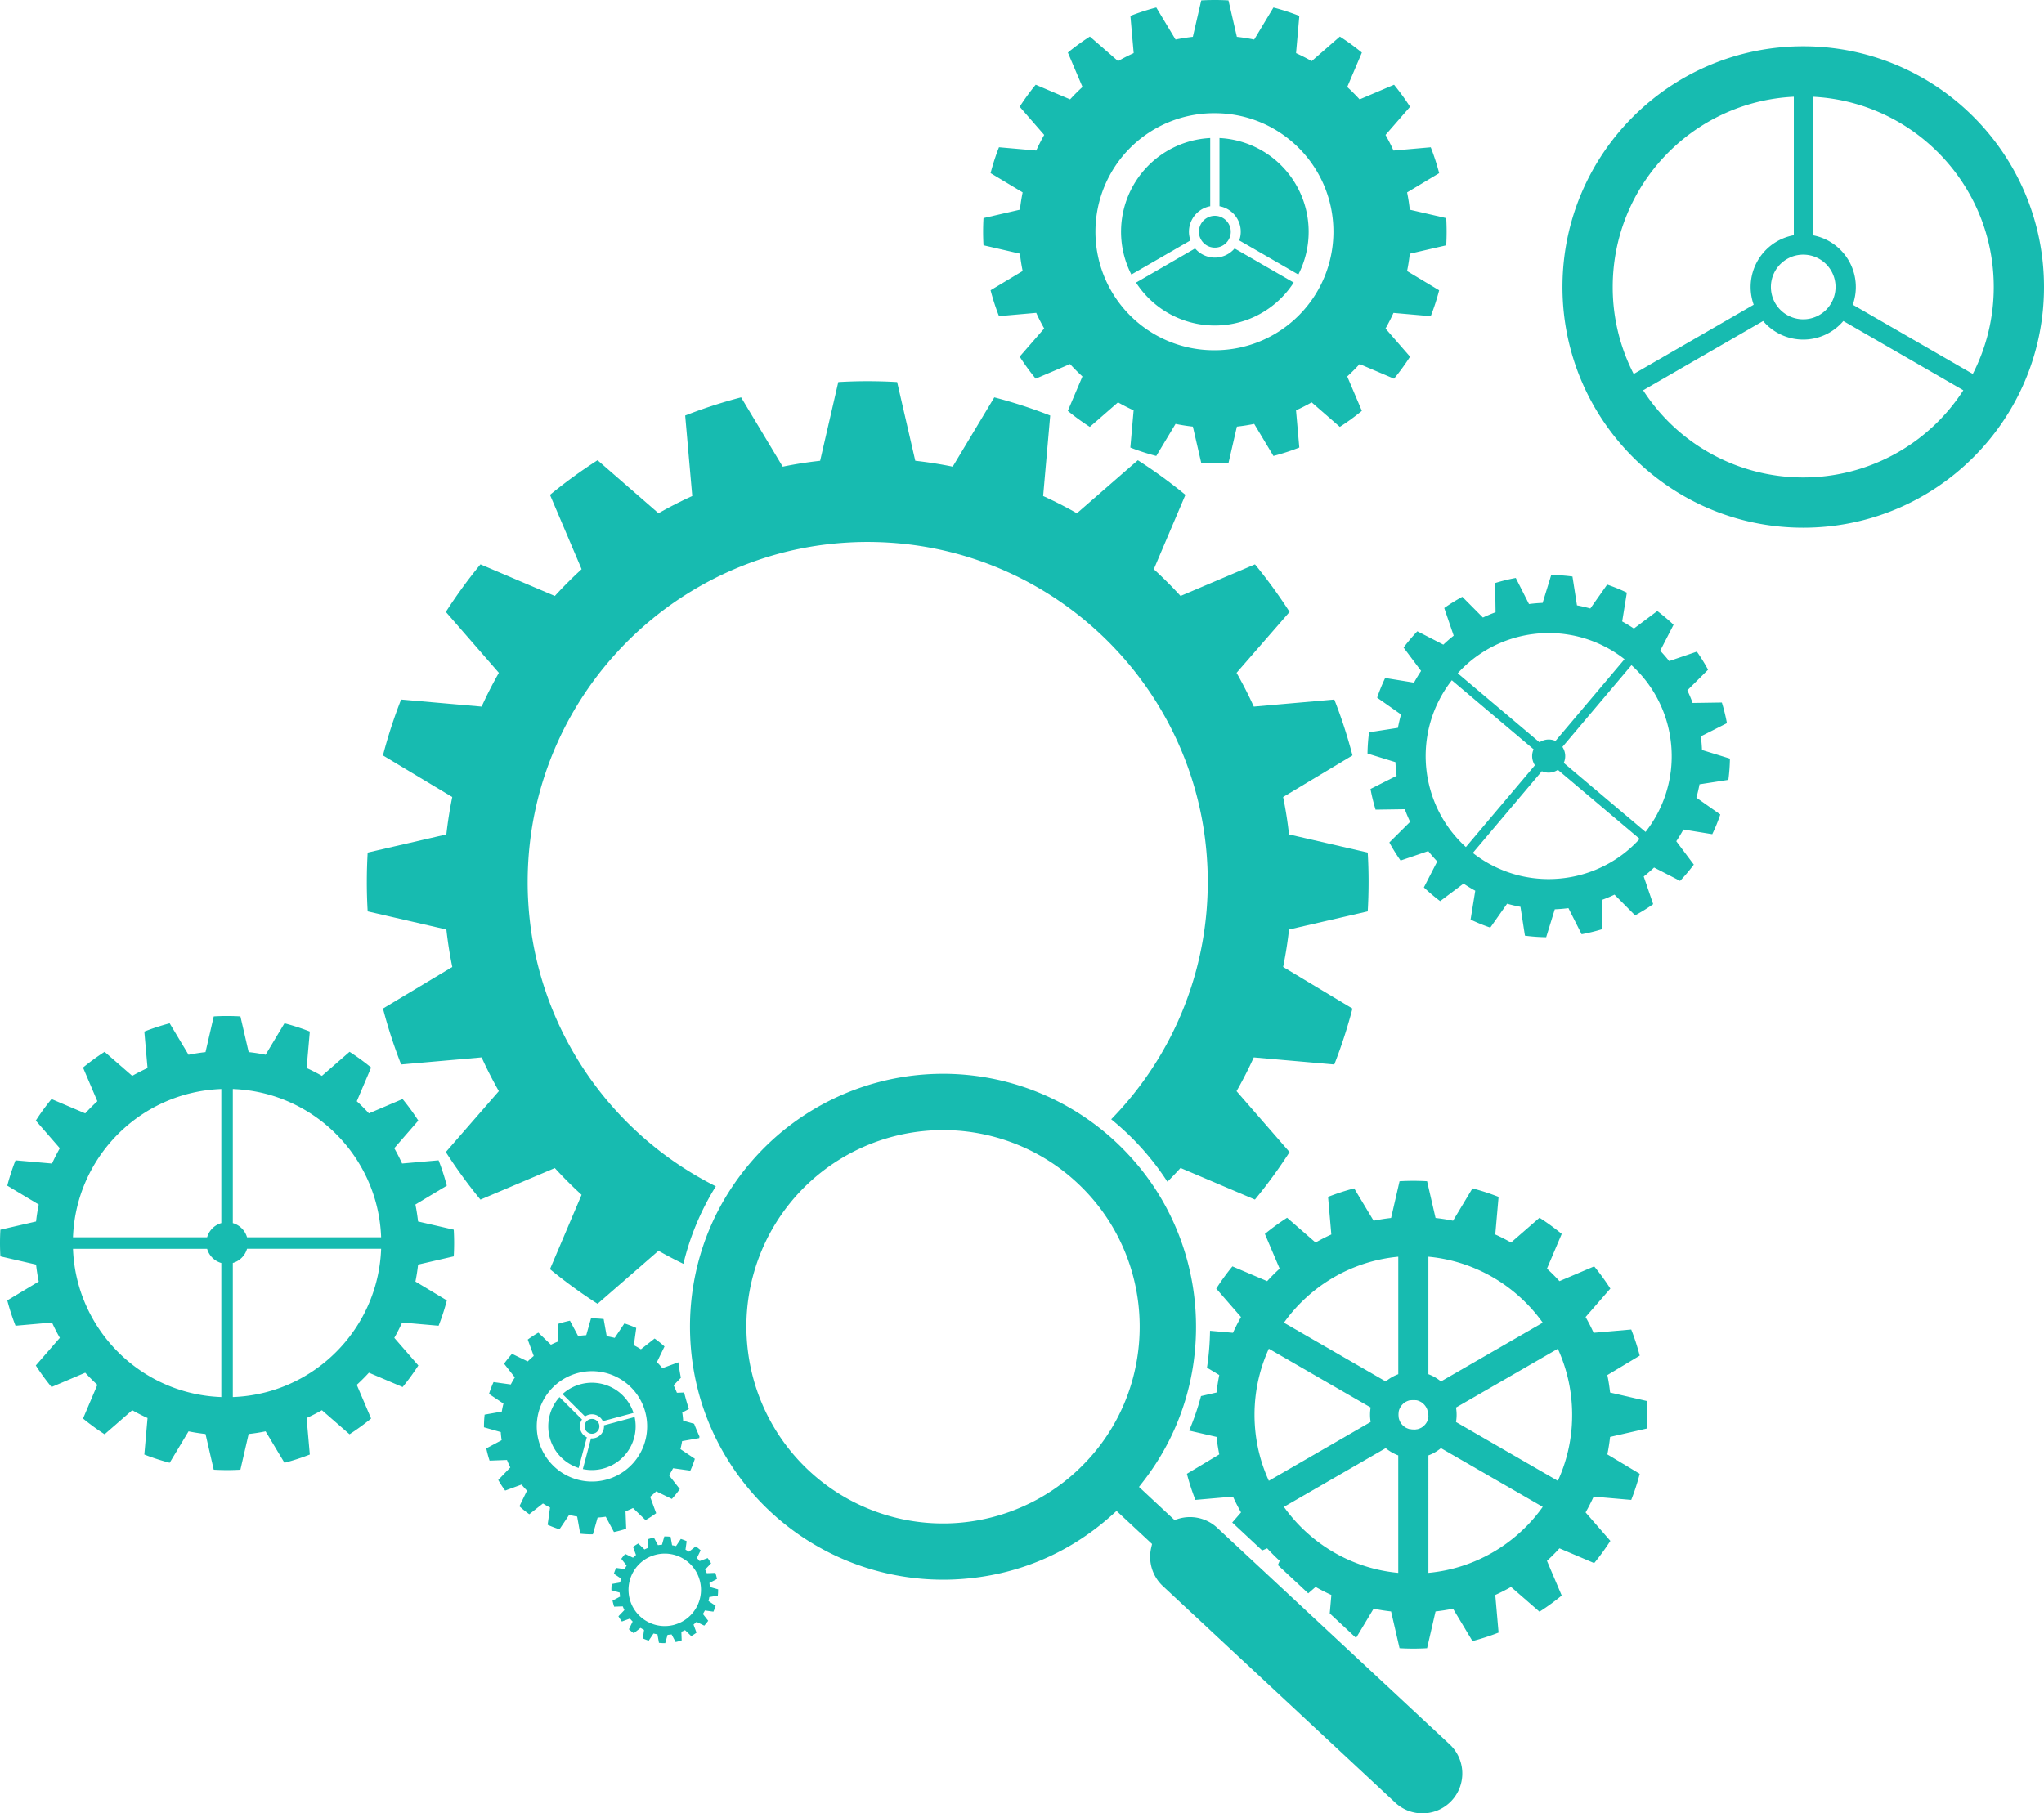 <svg xmlns="http://www.w3.org/2000/svg" viewBox="0 0 3119.33 2767.94"><defs><style>.cls-1{fill:#17bbb0;}</style></defs><title>machine-learning</title><g id="Layer_2" data-name="Layer 2"><g id="ML_Testing" data-name="ML Testing"><path class="cls-1" d="M2087.28,1391.22q1.3-22.28,1.31-44.9t-1.31-44.9l-120.13-27.69q-3.2-28.95-9-57.11L2064,1153.13a751.64,751.64,0,0,0-27.72-85.34l-122.87,10.8q-12-26.41-26.31-51.53l80.93-93a768.68,768.68,0,0,0-52.83-72.6L1801.64,909.7q-19.47-21.32-40.83-40.83l48.25-113.52a768.68,768.68,0,0,0-72.6-52.83l-93,80.93q-25.08-14.28-51.53-26.31l10.8-122.87a751.64,751.64,0,0,0-85.34-27.72l-63.49,105.77q-28.14-5.73-57.11-9l-27.69-120.13q-22.27-1.31-44.9-1.31t-44.9,1.31L1251.6,703.36q-28.95,3.2-57.11,9L1131,606.55a752.29,752.29,0,0,0-85.34,27.72l10.8,122.87q-26.42,12-51.53,26.29l-93-80.92a768.16,768.16,0,0,0-72.59,52.84l48.25,113.5q-21.35,19.5-40.85,40.85l-113.5-48.25a768.78,768.78,0,0,0-52.84,72.6l80.92,93Q747,1052.17,735,1078.59l-122.87-10.8a753.65,753.65,0,0,0-27.72,85.34l105.77,63.49q-5.73,28.14-9,57.11L561.1,1301.42q-1.3,22.27-1.31,44.9t1.31,44.9l120.13,27.69q3.21,29,9,57.11l-105.77,63.49a754.3,754.3,0,0,0,27.72,85.34L735,1614.05q12,26.42,26.29,51.52l-80.92,93a767,767,0,0,0,52.84,72.6L846.72,1783q19.5,21.32,40.83,40.83l-48.23,113.5a765.87,765.87,0,0,0,72.61,52.84l93-80.92q18.63,10.59,38,19.92a401.43,401.43,0,0,1,49.49-118.32q-12.35-6.16-24.29-13-12.13-6.88-23.83-14.39a519.57,519.57,0,0,1-49.3-35.88q-10.79-8.83-21-18.25-17.1-15.63-32.75-32.75-9.44-10.27-18.25-21a519.57,519.57,0,0,1-35.88-49.3q-7.48-11.7-14.39-23.83-11.45-20.12-21.09-41.32-5.76-12.63-10.85-25.64a512.38,512.38,0,0,1-18.82-58c-2.33-9-4.45-18-6.29-27.14-3.06-15-5.48-30.33-7.18-45.8q-1.56-13.77-2.35-27.74-.92-15.13-.9-30.49t.9-30.49q.79-14,2.35-27.74c1.7-15.47,4.12-30.77,7.18-45.8,1.84-9.14,4-18.18,6.29-27.15a512.22,512.22,0,0,1,18.82-57.94q5.07-13,10.85-25.64,9.6-21.19,21.09-41.32,6.89-12.13,14.39-23.83a521.33,521.33,0,0,1,35.88-49.3c5.91-7.17,12-14.18,18.25-21Q956.82,979,974,963.32q10.24-9.44,21-18.25a522.49,522.49,0,0,1,49.29-35.88q11.71-7.49,23.82-14.39,20.12-11.44,41.34-21.09,12.63-5.76,25.64-10.85A512.38,512.38,0,0,1,1193,844c9-2.33,18-4.45,27.14-6.29,15-3.07,30.33-5.48,45.8-7.19q13.77-1.54,27.74-2.34,15.13-.91,30.49-.9t30.49.9q14,.78,27.74,2.34c15.47,1.71,30.77,4.12,45.8,7.19,9.14,1.84,18.19,4,27.15,6.29a512.22,512.22,0,0,1,57.94,18.82q13,5.07,25.64,10.85,21.19,9.6,41.34,21.1,12.11,6.87,23.81,14.38a524.9,524.9,0,0,1,49.3,35.88q10.78,8.85,21,18.26,17.11,15.61,32.76,32.76,9.43,10.24,18.27,21a526.6,526.6,0,0,1,35.87,49.3q7.48,11.7,14.38,23.81,11.46,20.12,21.1,41.34,5.76,12.63,10.85,25.64a512.22,512.22,0,0,1,18.82,57.94c2.33,9,4.45,18,6.29,27.15,3.07,15,5.48,30.33,7.19,45.8q1.54,13.77,2.34,27.74.92,15.14.91,30.49t-.91,30.49q-.78,14-2.34,27.74c-1.71,15.47-4.12,30.77-7.19,45.8-1.84,9.14-4,18.18-6.29,27.14a512.38,512.38,0,0,1-18.82,58q-5.07,13-10.85,25.64-9.6,21.2-21.09,41.34-6.89,12.13-14.39,23.82a524.17,524.17,0,0,1-35.87,49.29q-8.85,10.76-18.25,21-5.57,6.1-11.36,12c7.26,5.9,14.4,12.12,21.23,18.48a410.66,410.66,0,0,1,64.54,76.85q10.28-10.25,20.05-21l113.5,48.25A768.16,768.16,0,0,0,1968,1758.6l-80.92-93q14.28-25.08,26.29-51.53l122.87,10.8a752.29,752.29,0,0,0,27.72-85.34L1958.19,1476q5.73-28.14,9-57.11Z"/><path class="cls-1" d="M1095.45,2435.62a79.74,79.74,0,0,0,.48-9.55l-12.64-3.59c-.13-2-.35-4.08-.67-6.12l11.58-6.19q-.48-2.33-1.11-4.65c-.42-1.55-.88-3.08-1.38-4.58l-13.13.49q-1.12-2.89-2.51-5.62l9.12-9.48a80.85,80.85,0,0,0-5.23-8l-12.33,4.53c-1.32-1.59-2.7-3.12-4.14-4.57l5.74-11.82a80.8,80.8,0,0,0-7.46-6l-10.33,8.11q-2.6-1.65-5.33-3.06l1.8-13a80.88,80.88,0,0,0-8.93-3.41l-7.32,10.91c-2-.52-4-.94-6-1.27l-2.3-12.94a79.85,79.85,0,0,0-9.55-.48l-3.59,12.64q-3.06.2-6.12.67l-6.19-11.58q-2.32.48-4.65,1.11t-4.59,1.38l.5,13.13c-1.93.75-3.8,1.59-5.63,2.51l-9.47-9.12a78.57,78.57,0,0,0-8,5.23l4.52,12.33c-1.58,1.31-3.11,2.7-4.56,4.14L954.18,2372a80.91,80.91,0,0,0-6,7.46l8.12,10.33q-1.65,2.59-3.06,5.33l-13-1.8a80.88,80.88,0,0,0-3.41,8.93l10.91,7.32c-.52,2-.94,4-1.28,6l-12.93,2.3a79.74,79.74,0,0,0-.48,9.55l12.64,3.59q.2,3.06.67,6.12l-11.59,6.19c.33,1.55.7,3.1,1.12,4.65s.88,3.08,1.38,4.58l13.13-.49c.75,1.93,1.59,3.8,2.5,5.63l-9.11,9.47a78.57,78.57,0,0,0,5.23,8l12.33-4.52c1.31,1.58,2.69,3.11,4.14,4.56l-5.74,11.82a82.14,82.14,0,0,0,7.45,6l10.34-8.12q2.6,1.65,5.33,3.06l-1.8,13a80.12,80.12,0,0,0,8.93,3.41l7.32-10.91c2,.52,4,.94,6,1.28l2.3,12.93a79.74,79.74,0,0,0,9.55.48l3.59-12.64c2-.13,4.08-.35,6.12-.67l6.19,11.59c1.55-.33,3.1-.7,4.65-1.12s3.08-.88,4.58-1.38l-.49-13.13c1.93-.75,3.8-1.59,5.62-2.5l9.48,9.11a80.85,80.85,0,0,0,8-5.23l-4.53-12.33c1.59-1.31,3.12-2.7,4.57-4.14l11.82,5.74a80.8,80.8,0,0,0,6-7.46l-8.11-10.33q1.65-2.59,3.06-5.33l13,1.8a82.13,82.13,0,0,0,3.41-8.93l-10.91-7.32q.78-3,1.27-6Zm-26-2.84c-.11,1-.25,2-.41,2.94a49.32,49.32,0,0,1-1,4.83c-.24,1-.52,1.91-.81,2.85a58.4,58.4,0,0,1-2.32,6.07c-.41.9-.84,1.79-1.3,2.67q-1.12,2.19-2.45,4.28c-.53.84-1.09,1.66-1.66,2.46a54.6,54.6,0,0,1-4.07,5.06c-.66.73-1.35,1.45-2.05,2.14q-1.75,1.74-3.67,3.32c-.75.63-1.53,1.24-2.33,1.83a54.06,54.06,0,0,1-5.44,3.55c-.85.49-1.72,1-2.61,1.4-1.46.73-3,1.41-4.51,2-.92.36-1.85.7-2.79,1s-2.06.66-3.11,1-2.11.53-3.16.75-2,.38-2.92.53c-1.64.25-3.28.43-4.91.53-1,.07-2,.1-3,.11a55.91,55.91,0,0,1-6.48-.32c-1-.11-2-.24-2.94-.41-1.63-.26-3.24-.6-4.83-1-1-.25-1.91-.53-2.85-.82a56.23,56.23,0,0,1-6.07-2.32q-1.35-.61-2.67-1.29-2.19-1.14-4.28-2.46c-.84-.53-1.66-1.08-2.46-1.66a54.6,54.6,0,0,1-5.06-4.07c-.73-.66-1.45-1.35-2.15-2.05-1.15-1.17-2.26-2.39-3.31-3.66q-.95-1.14-1.83-2.34a55.07,55.07,0,0,1-3.55-5.43c-.49-.86-1-1.73-1.4-2.62-.73-1.46-1.41-3-2-4.51-.36-.92-.7-1.85-1-2.79s-.66-2.06-.95-3.11-.53-2.11-.75-3.16-.38-1.95-.53-2.92c-.25-1.64-.43-3.28-.53-4.91-.07-1-.1-2-.11-3a56,56,0,0,1,.32-6.49c.11-1,.24-2,.4-2.93.27-1.64.61-3.25,1-4.84.25-1,.53-1.91.82-2.85a56.23,56.23,0,0,1,2.32-6.07q.62-1.35,1.29-2.67,1.14-2.19,2.46-4.28c.53-.84,1.08-1.66,1.66-2.46a54.6,54.6,0,0,1,4.07-5.06c.66-.73,1.35-1.45,2.05-2.14q1.75-1.74,3.66-3.32,1.14-.94,2.34-1.83a55.07,55.07,0,0,1,5.43-3.55c.86-.49,1.73-1,2.62-1.4,1.46-.73,3-1.41,4.51-2,.92-.36,1.85-.7,2.79-1s2.06-.66,3.11-.94,2.1-.54,3.16-.76,1.95-.38,2.92-.53c1.64-.25,3.28-.43,4.91-.53,1-.07,2-.1,3-.11a56,56,0,0,1,6.49.32c1,.11,2,.25,2.93.41a48.9,48.9,0,0,1,4.84,1c1,.24,1.91.52,2.85.81a56.23,56.23,0,0,1,6.07,2.32q1.35.62,2.67,1.29,2.19,1.14,4.28,2.46c.84.53,1.66,1.08,2.46,1.66a54.6,54.6,0,0,1,5.06,4.07c.73.66,1.45,1.35,2.14,2.05q1.74,1.76,3.32,3.66.95,1.14,1.83,2.34a54.06,54.06,0,0,1,3.55,5.44c.49.85,1,1.72,1.4,2.61.73,1.46,1.4,3,2,4.51.36.92.7,1.85,1,2.79s.66,2.06.94,3.11.54,2.11.76,3.16.38,1.95.53,2.92c.25,1.64.43,3.28.53,4.91.07,1,.1,2,.11,3A55.91,55.91,0,0,1,1069.46,2432.78Z"/><path class="cls-1" d="M2513.26,2180.58q.6-10.39.61-21t-.61-21l-56.11-12.93q-1.49-13.52-4.18-26.67l49.4-29.65a351.91,351.91,0,0,0-12.95-39.86l-57.38,5q-5.61-12.33-12.29-24.06l37.79-43.44a359.11,359.11,0,0,0-24.67-33.91l-53,22.54q-9.09-10-19.07-19.07l22.53-53a358.31,358.31,0,0,0-33.91-24.67l-43.43,37.8q-11.71-6.67-24.07-12.29l5.05-57.38a349.92,349.92,0,0,0-39.86-13l-29.65,49.4q-13.14-2.68-26.67-4.19l-12.93-56.1q-10.41-.62-21-.61c-7,0-14,.2-21,.61l-12.93,56.1q-13.53,1.5-26.68,4.19l-29.65-49.4a349.92,349.92,0,0,0-39.86,13l5,57.38q-12.35,5.6-24.07,12.28l-43.44-37.8a361.34,361.34,0,0,0-33.9,24.68l22.53,53q-10,9.11-19.08,19.08l-53-22.54a359.21,359.21,0,0,0-24.68,33.91l37.79,43.44q-6.66,11.71-12.28,24.06l-35-3.08a412.19,412.19,0,0,1-4,51.82q-.32,2.24-.66,4.47l18.77,11.26q-2.67,13.14-4.18,26.67l-23.7,5.46c-.5,1.9-1,3.79-1.56,5.67a402.79,402.79,0,0,1-16.54,47l41.8,9.63q1.49,13.51,4.18,26.67l-49.4,29.66a351.75,351.75,0,0,0,12.95,39.85l57.38-5q5.61,12.33,12.28,24.06l-13.43,15.44,45.71,42.61,7.61-3.23q9.12,10,19.07,19.07l-2.75,6.47,46.35,43.2,11.23-9.78q11.71,6.68,24.06,12.28l-2.47,28.09,40.16,37.44,26.77-44.6q13.14,2.68,26.68,4.19l12.93,56.1c6.93.41,13.93.62,21,.62s14-.21,21-.62l12.93-56.1q13.51-1.5,26.67-4.19l29.65,49.4a351.87,351.87,0,0,0,39.86-12.94l-5.05-57.39q12.35-5.59,24.06-12.28l43.44,37.8a356.65,356.65,0,0,0,33.91-24.68l-22.53-53q10-9.09,19.08-19.08l53,22.54a357.79,357.79,0,0,0,24.68-33.9l-37.79-43.44q6.66-11.71,12.28-24.07l57.38,5a351.75,351.75,0,0,0,12.95-39.85l-49.4-29.66q2.67-13.14,4.18-26.67Zm-333.39-262.27c1.4.13,2.8.27,4.2.43q10.84,1.2,21.39,3.36,6.4,1.29,12.68,2.93a240.76,240.76,0,0,1,27.06,8.79c4.05,1.58,8,3.28,12,5.07q9.9,4.48,19.31,9.86c3.77,2.13,7.48,4.38,11.12,6.71a243.81,243.81,0,0,1,23,16.76q5,4.13,9.82,8.53c5.33,4.85,10.44,10,15.3,15.29,2.94,3.19,5.77,6.47,8.53,9.82q5.27,6.42,10.09,13.19L2199,2108.73a65.65,65.65,0,0,0-19.14-11.07Zm-210.39,87.55q4.14-5,8.52-9.82c4.87-5.32,10-10.44,15.31-15.3q4.79-4.41,9.82-8.52a243.19,243.19,0,0,1,23-16.76c3.65-2.33,7.35-4.58,11.13-6.72q9.39-5.35,19.31-9.85c3.93-1.79,7.92-3.49,12-5.07a240.76,240.76,0,0,1,27.06-8.79q6.29-1.63,12.68-2.93,10.53-2.16,21.39-3.36c1.4-.16,2.8-.3,4.2-.43v179.35a65.83,65.83,0,0,0-19.15,11.07l-155.34-89.68Q1964.21,2012.27,1969.48,2005.86Zm-33.11,254.52c-.08-.16-.15-.32-.22-.47-1.79-3.93-3.48-7.93-5.06-12a238.9,238.9,0,0,1-8.79-27.07c-1.09-4.18-2.08-8.4-2.94-12.67-1.43-7-2.56-14.17-3.36-21.4q-.72-6.42-1.09-13c-.29-4.71-.42-9.46-.42-14.24s.13-9.53.42-14.24c.24-4.34.61-8.67,1.09-12.95q1.2-10.85,3.36-21.39c.86-4.27,1.85-8.5,2.94-12.68a238.74,238.74,0,0,1,8.79-27.06q2.37-6.08,5.06-12l.22-.46,155.36,89.7a66.29,66.29,0,0,0,0,22.13Zm197.51,140.53c-1.4-.13-2.8-.27-4.2-.43q-10.84-1.18-21.39-3.35c-4.27-.86-8.49-1.85-12.68-2.94a240.76,240.76,0,0,1-27.06-8.79q-6.08-2.37-12-5.07-9.9-4.48-19.3-9.85c-3.78-2.14-7.49-4.39-11.13-6.72a242,242,0,0,1-23-16.75q-5-4.12-9.83-8.53-8-7.29-15.3-15.29-4.39-4.8-8.52-9.83-5.26-6.41-10.09-13.17l155.34-89.69a65.83,65.83,0,0,0,19.15,11.07Zm46-240.36c0,.08,0,.16,0,.24a.49.49,0,0,1,0,.12c0,.21,0,.43,0,.64a1.23,1.23,0,0,1,0,.27h0c0,.12,0,.23,0,.35a5.54,5.54,0,0,1-.07.57.88.88,0,0,1,0,.16,1.2,1.2,0,0,1,0,.2.86.86,0,0,1,0,.17c-.05.32-.1.63-.16.95,0,0,0,0,0,.05s-.06.31-.1.46h0c0,.18-.08.36-.13.55l0,.11a.14.14,0,0,1,0,.06c-.06.24-.13.47-.2.7a.9.9,0,0,1-.06.22c0,.16-.1.33-.16.49s-.05.15-.08.23a3,3,0,0,1-.14.39.21.21,0,0,1,0,.07c0,.14-.1.27-.14.4s-.05.12-.08.19a1.21,1.21,0,0,1,0,.14l0,0,0,.09c-.07.17-.14.34-.23.52s-.17.4-.26.59l0,.08c-.13.27-.27.54-.41.81-.05.09-.11.18-.15.27l-.09.16c0,.09-.09.16-.14.25l-.26.43s0,0,0,.06c-.17.28-.36.57-.55.85v0c-.15.22-.29.42-.44.62a2.83,2.83,0,0,1-.2.28.6.6,0,0,1-.11.14c-.17.23-.36.46-.54.69l0,0-.15.19-.43.48-.14.16-.19.21-.43.45a1,1,0,0,1-.15.14c-.13.14-.26.27-.4.4l-.3.26a.17.17,0,0,1-.06.06,6.84,6.84,0,0,1-.66.58.5.5,0,0,1-.13.12l-.13.1-.11.09-.12.1-.23.19-.11.08-.11.08a.67.67,0,0,1-.14.11.71.71,0,0,1-.14.1l-.42.3c-.12.09-.23.17-.36.25a4.4,4.4,0,0,1-.45.3l-.31.2-.39.23-.13.07-.36.2-.14.09-.09,0-.15.08-.69.35-.19.09c-.16.07-.3.15-.45.21l-.06,0-.4.17-.08,0-.22.09-.65.25-.17.07-.32.11-.28.1-.25.08-.32.1c-.3.09-.59.18-.89.25l-.06,0h0l-.53.13-.09,0-.22,0h-.09a.7.7,0,0,1-.12,0l-.1,0-.27.05-.82.15c-.36.06-.72.1-1.08.14h-.1l-.1,0h-.25c-.14,0-.28,0-.43,0l-.16,0h-.89a2.25,2.25,0,0,1-.26,0h-.26c-.73,0-1.46,0-2.2-.1l-.1,0h-.1c-.36,0-.72-.08-1.08-.14l-.82-.15-.27-.05-.1,0a.7.7,0,0,1-.12,0H2152l-.23,0-.08,0-.53-.13h0l-.06,0c-.3-.07-.6-.16-.89-.25l-.32-.1-.25-.08-.28-.1-.32-.11-.17-.07-.65-.25-.22-.09-.08,0-.4-.17-.06,0c-.15-.06-.29-.14-.45-.21l-.19-.09-.69-.35-.15-.08-.09,0-.13-.09-.37-.2-.13-.07-.39-.23c-.19-.12-.36-.25-.55-.36l-.21-.14-.14-.1c-.28-.19-.57-.39-.84-.6l-.56-.44-.25-.2h0l-.07-.05-.53-.46a2,2,0,0,1-.21-.2,4.48,4.48,0,0,1-.4-.36l-.2-.2-.1-.09c-.08-.08-.16-.17-.25-.25l-.5-.52-.12-.14c-.25-.27-.49-.54-.72-.83l0,0-.51-.65c-.12-.16-.23-.3-.34-.46s-.29-.4-.44-.62v0c-.19-.28-.38-.57-.55-.85,0,0,0,0,0-.06l-.26-.43c-.05-.09-.1-.16-.14-.25l-.24-.43c-.08-.17-.17-.33-.25-.5a1.74,1.74,0,0,1-.1-.19c-.08-.17-.16-.33-.23-.5s-.09-.19-.14-.29-.18-.41-.26-.61a.34.34,0,0,1,0-.08c-.09-.23-.19-.46-.27-.69a2.83,2.83,0,0,1-.11-.31l-.12-.34c0-.1-.06-.19-.09-.28l-.09-.27c-.1-.34-.2-.67-.28-1a6,6,0,0,1-.15-.61c0-.12-.06-.24-.08-.36a.89.89,0,0,1,0-.14s0-.06,0-.08a.37.37,0,0,0,0-.15c-.06-.3-.1-.6-.15-.91l0-.2h0c0-.12,0-.22,0-.34a.28.28,0,0,1,0-.09c0-.15,0-.29-.06-.44v-.1c-.07-.64-.11-1.28-.12-1.93a0,0,0,0,1,0,0v-.35c0-.11,0-.23,0-.34s0,0,0,0c0-.61,0-1.23.1-1.84a.59.59,0,0,1,0-.13.41.41,0,0,1,0-.12q0-.26.06-.48c0-.11,0-.23,0-.34l0-.21c0-.15,0-.3.07-.45a.15.15,0,0,0,0-.07l0-.11c0-.15,0-.29.07-.43a.85.85,0,0,0,0-.17l.09-.4v0a.11.11,0,0,1,0-.05.06.06,0,0,0,0,0v0c0-.16.07-.32.12-.47a.44.44,0,0,0,0-.1l.12-.42a.34.34,0,0,1,0-.12c0-.1.05-.2.09-.31s0,0,0-.05.06-.21.1-.31.06-.17.08-.25.06-.19.1-.29l.12-.34s0-.09.06-.15c.07-.21.16-.43.25-.64s.11-.27.17-.4.21-.5.33-.74.33-.68.51-1c.06-.1.11-.21.18-.32l.09-.16c.08-.14.15-.28.24-.41l.1-.16q.27-.45.57-.9v0h0c.14-.22.29-.42.44-.63l.2-.28.11-.13.4-.53.24-.29.26-.3c.13-.16.27-.32.41-.47s.49-.53.75-.77.31-.32.47-.47.33-.31.49-.45l.25-.21.23-.21.19-.15s0,0,0,0l.7-.55.14-.1a3.16,3.16,0,0,1,.27-.2c.21-.16.42-.3.65-.46s.43-.29.66-.42l.2-.14.26-.15.45-.25.12-.07.05,0,.13-.08.1,0q.75-.41,1.53-.75l.44-.2a2.34,2.34,0,0,1,.24-.09l.19-.07a2.63,2.63,0,0,1,.42-.17l.08,0a2.43,2.43,0,0,1,.38-.13,2.39,2.39,0,0,1,.32-.11,4,4,0,0,1,.49-.16l.21-.06c.23-.08.46-.14.7-.2a.27.27,0,0,1,.12,0l.11,0,.1,0,.09,0,.09,0h.17l.35-.08.21,0a.72.72,0,0,1,.22,0,6.21,6.21,0,0,1,.73-.13l.17,0a.76.76,0,0,1,.21,0l.14,0h.07l.52-.07.34,0h0l.27,0c.21,0,.43,0,.64,0h2.59a6,6,0,0,1,.61,0l.29,0h0l.34,0,.27,0,.37.05.3,0,.17,0,.16,0,.09,0h.14l.11,0a.79.79,0,0,1,.22.05.85.85,0,0,1,.23,0l.43.09h.15l.22.05a1.87,1.87,0,0,1,.32.08h.05l0,0a0,0,0,0,0,0,0,0,0,0,0,0,0,0l.5.13.19.07h0l.05,0,.09,0,.32.1.2.08h0l.31.11s0,0,0,0a3.59,3.59,0,0,0,.35.12l0,0,.64.25.17.07a3.52,3.52,0,0,1,.4.18,12.68,12.68,0,0,1,1.44.69l.3.14.18.11h0l0,0,.08,0,.22.13a0,0,0,0,0,0,0c.14.07.28.16.41.24l.05,0,.86.56h0s0,0,0,0l.63.44a4.59,4.59,0,0,1,.44.33,4.12,4.12,0,0,1,.41.32c.13.09.25.2.37.3s.44.36.65.55l.43.4c.16.15.32.3.47.47l.47.47c.14.14.27.28.4.43s.37.42.55.64.21.25.3.38.21.27.32.41a4.59,4.59,0,0,1,.33.44c.15.21.3.41.44.63h0s0,0,0,0c.21.3.39.6.57.9l.1.16a3.38,3.38,0,0,1,.24.41l.09.16c.1.17.2.35.28.52q.38.7.69,1.44a3.65,3.65,0,0,1,.18.41.49.49,0,0,1,.06.17c.1.21.18.42.26.63a.13.13,0,0,1,0,.06,2.35,2.35,0,0,1,.14.37c0,.1.07.19.1.29s0,0,0,0a1,1,0,0,0,0,.1.53.53,0,0,0,0,.12c0,.11.07.21.1.31l0,.1a.07.07,0,0,1,0,.05.06.06,0,0,1,0,0,1.27,1.27,0,0,1,.06.18c.05.17.09.34.14.51a0,0,0,0,1,0,0s0,.08,0,.11.05.2.08.3.06.26.08.39.07.28.1.42c.07.32.12.64.17,1a.86.86,0,0,1,0,.17c0,.09,0,.18.05.28s0,.43.07.65,0,.23,0,.35v0a1.42,1.42,0,0,1,0,.29c0,.21,0,.41,0,.62a.37.37,0,0,1,0,.11,1.85,1.85,0,0,1,0,.24v.22c0,.21,0,.42,0,.63v.18c0,.21,0,.42,0,.63A1.62,1.62,0,0,1,2179.85,2160.55Zm164.42,152.81q-4.12,5-8.52,9.82-7.3,8-15.31,15.3c-3.19,2.94-6.46,5.77-9.82,8.53a243.72,243.72,0,0,1-23,16.75c-3.64,2.33-7.35,4.58-11.13,6.72q-9.39,5.36-19.3,9.85-5.9,2.7-12,5.07a240.76,240.76,0,0,1-27.06,8.79c-4.19,1.09-8.41,2.08-12.68,2.94q-10.53,2.14-21.39,3.35c-1.4.16-2.8.3-4.2.43V2221.57A66.06,66.06,0,0,0,2199,2210.5l155.34,89.68Q2349.55,2306.95,2344.27,2313.36Zm54.57-139.51q-.36,6.53-1.09,13c-.8,7.23-1.93,14.38-3.36,21.4-.86,4.27-1.85,8.49-2.94,12.67a238.9,238.9,0,0,1-8.79,27.07c-1.58,4-3.27,8-5.06,12-.07.15-.14.31-.22.47L2222,2170.67a66.94,66.94,0,0,0,0-22.12l155.36-89.7.22.46q2.68,5.91,5.06,12a238.74,238.74,0,0,1,8.79,27.06c1.09,4.18,2.08,8.41,2.94,12.68q2.15,10.53,3.36,21.39c.48,4.28.85,8.61,1.09,12.95.29,4.71.42,9.46.42,14.24S2399.13,2169.14,2398.84,2173.85Z"/><path class="cls-1" d="M2637.62,1190.42A277,277,0,0,0,2640,1158l-42.63-13.15q-.41-10.44-1.76-20.82l39.83-20.12a280.19,280.19,0,0,0-7.74-31.55l-44.6.67q-3.59-9.81-8.1-19.29l31.66-31.44a270.68,270.68,0,0,0-17.13-27.59l-42.23,14.42q-6.43-8.14-13.7-15.8l20.39-39.67q-5.85-5.55-12.11-10.83c-4.17-3.53-8.41-6.89-12.72-10.13l-35.68,26.75c-5.83-3.91-11.81-7.53-17.88-10.85l7.13-44a271,271,0,0,0-30.06-12.25l-25.69,36.48c-6.73-1.9-13.54-3.48-20.38-4.76L2399.73,880a277.31,277.31,0,0,0-32.4-2.35l-13.15,42.64c-7,.27-13.91.85-20.81,1.76l-20.13-39.83a277.88,277.88,0,0,0-31.54,7.74l.67,44.6q-9.81,3.59-19.3,8.1L2231.63,911a273.24,273.24,0,0,0-27.58,17.11l14.42,42.24q-8.16,6.45-15.81,13.69L2163,963.65q-5.57,5.85-10.85,12.1T2142,988.48l26.74,35.67q-5.85,8.76-10.85,17.88l-44-7.13a272.58,272.58,0,0,0-12.25,30.06l36.48,25.69q-2.85,10.11-4.76,20.38l-44.08,6.83a279.15,279.15,0,0,0-2.33,32.4l42.64,13.14q.4,10.45,1.76,20.83l-39.83,20.11a275.42,275.42,0,0,0,7.74,31.55l44.6-.66q3.6,9.8,8.1,19.29L2120.29,1286a273.34,273.34,0,0,0,17.12,27.58l42.24-14.42c4.28,5.43,8.86,10.71,13.69,15.81L2173,1354.59q5.86,5.57,12.11,10.85t12.72,10.11l35.67-26.75q8.77,5.88,17.89,10.85l-7.14,44.06a273.89,273.89,0,0,0,30.07,12.25l25.68-36.48q10.11,2.85,20.37,4.75l6.83,44.07a275.15,275.15,0,0,0,32.41,2.34l13.15-42.63c7-.27,13.91-.86,20.81-1.76l20.12,39.83a278.21,278.21,0,0,0,31.56-7.74l-.67-44.6q9.81-3.6,19.29-8.1l31.44,31.65a269.78,269.78,0,0,0,27.58-17.12l-14.42-42.23c5.43-4.29,10.72-8.86,15.81-13.7l39.66,20.39q5.57-5.87,10.84-12.11t10.12-12.72l-26.74-35.69q5.87-8.74,10.85-17.87l44.05,7.13a271.78,271.78,0,0,0,12.25-30.06l-36.49-25.69q2.86-10.09,4.76-20.38ZM2227.35,1024.8c2.31-2.44,4.7-4.82,7.12-7.12q6.14-5.82,12.68-11,4-3.15,8.07-6A187.64,187.64,0,0,1,2273.94,989c3-1.61,6-3.12,9-4.56,5.06-2.41,10.24-4.57,15.48-6.5q4.73-1.74,9.53-3.23a193.88,193.88,0,0,1,21.42-5.25c3.31-.61,6.62-1.13,9.95-1.54,5.54-.74,11.12-1.21,16.7-1.42,3.36-.14,6.71-.18,10.07-.14a186.61,186.61,0,0,1,22,1.59c3.31.44,6.63,1,9.93,1.58,5.49,1,11,2.29,16.36,3.81,3.21.91,6.43,1.9,9.61,3a186.62,186.62,0,0,1,20.41,8.32c3,1.45,6,3,9,4.6,4.87,2.66,9.67,5.56,14.34,8.7q4.17,2.79,8.22,5.83c1.07.81,2.14,1.62,3.2,2.46l-105.36,124.79a25.22,25.22,0,0,0-24.35,2.07l-124.81-105.37C2225.51,1026.75,2226.43,1025.77,2227.35,1024.8Zm6.77,265.44q-3.69-3.48-7.13-7.13c-3.88-4.08-7.54-8.32-11-12.67-2.09-2.64-4.11-5.34-6-8.08a185.92,185.92,0,0,1-11.63-18.72q-2.4-4.44-4.55-9c-2.41-5.06-4.58-10.24-6.5-15.47q-1.76-4.74-3.23-9.54a187.06,187.06,0,0,1-5.26-21.43c-.6-3.3-1.13-6.61-1.55-9.94q-1.1-8.33-1.41-16.71c-.15-3.36-.19-6.71-.14-10.07a193,193,0,0,1,1.58-22c.45-3.32,1-6.64,1.59-9.94,1-5.48,2.29-11,3.82-16.35q1.35-4.83,3-9.62a189.46,189.46,0,0,1,8.32-20.41c1.46-3,3-6,4.6-9,2.66-4.87,5.57-9.66,8.7-14.33,1.86-2.78,3.8-5.53,5.83-8.22q1.2-1.62,2.46-3.21l124.8,105.37a25.26,25.26,0,0,0,2,24.37L2237.07,1293C2236.07,1292.08,2235.09,1291.16,2234.12,1290.24Zm265.43-6.77q-3.48,3.67-7.13,7.12c-4.08,3.88-8.32,7.54-12.67,11-2.64,2.1-5.34,4.1-8.07,6a187.18,187.18,0,0,1-18.73,11.63c-2.95,1.6-6,3.12-9,4.54-5.06,2.42-10.23,4.59-15.47,6.51q-4.74,1.74-9.54,3.23a190.8,190.8,0,0,1-21.43,5.26c-3.3.61-6.61,1.12-10,1.55q-8.31,1.08-16.7,1.41c-3.36.14-6.72.18-10.07.14a190.8,190.8,0,0,1-22-1.59c-3.32-.45-6.64-1-9.95-1.59-5.48-1-10.94-2.28-16.34-3.81q-4.83-1.35-9.62-3a184.57,184.57,0,0,1-20.4-8.33c-3-1.44-6-3-9-4.59-4.87-2.66-9.66-5.56-14.33-8.7-2.78-1.86-5.53-3.8-8.22-5.82-1.07-.8-2.14-1.62-3.2-2.46l-.08.1-5.35-4.51c1.79,1.51,3.59,3,5.43,4.41l105.36-124.79a25.26,25.26,0,0,0,24.37-2.07l124.79,105.36C2501.39,1281.52,2500.47,1282.49,2499.55,1283.47Zm50-104.7q-.66,5-1.58,10-1.53,8.23-3.82,16.34c-.9,3.22-1.89,6.44-3,9.62a187.8,187.8,0,0,1-8.32,20.41c-1.45,3-3,6-4.6,9q-4,7.31-8.7,14.34c-1.85,2.78-3.8,5.52-5.82,8.21-.81,1.08-1.62,2.15-2.46,3.2l-124.8-105.36a25.26,25.26,0,0,0-2.05-24.36l105.36-124.79c1,.9,2,1.82,3,2.74q3.67,3.48,7.12,7.12c3.89,4.08,7.54,8.32,11,12.68,2.11,2.64,4.11,5.34,6,8.07a187,187,0,0,1,11.63,18.72q2.41,4.44,4.55,9,3.63,7.61,6.51,15.48c1.16,3.16,2.22,6.34,3.23,9.54a193.33,193.33,0,0,1,5.25,21.42q.9,5,1.55,10,1.09,8.32,1.41,16.71c.14,3.35.18,6.7.14,10.06A193.06,193.06,0,0,1,2549.6,1178.77Z"/><path class="cls-1" d="M692.46,1917.79c.38-6.73.59-13.52.59-20.35s-.21-13.62-.59-20.36L638,1864.53c-1-8.75-2.34-17.39-4.06-25.89l47.94-28.78a338.62,338.62,0,0,0-12.57-38.69l-55.7,4.89q-5.43-12-11.92-23.36l36.68-42.15a345.29,345.29,0,0,0-24-32.92L563,1699.51q-8.84-9.67-18.51-18.51l21.87-51.47a350.78,350.78,0,0,0-32.91-24l-42.17,36.69q-11.37-6.48-23.36-11.93l4.9-55.7a343.82,343.82,0,0,0-38.68-12.57l-28.79,48q-12.75-2.6-25.89-4.06l-12.55-54.45q-10.1-.6-20.35-.6t-20.37.6L313.62,1606q-13.12,1.47-25.89,4.06l-28.79-48a344.48,344.48,0,0,0-38.68,12.57l4.89,55.7q-12,5.45-23.36,11.92l-42.17-36.69a350.88,350.88,0,0,0-32.91,24L148.59,1681q-9.68,8.83-18.52,18.53l-51.45-21.88a343.56,343.56,0,0,0-24,32.92l36.68,42.16q-6.46,11.37-11.92,23.35l-55.7-4.89a342.61,342.61,0,0,0-12.57,38.69l48,28.78q-2.61,12.75-4.07,25.89L.6,1877.08q-.6,10.11-.6,20.36t.6,20.35l54.45,12.54q1.46,13.14,4.07,25.89l-48,28.79a343.43,343.43,0,0,0,12.57,38.7l55.7-4.9q5.43,12,11.92,23.34l-36.68,42.17a346.09,346.09,0,0,0,24,32.92l51.45-21.87q8.84,9.66,18.51,18.51l-21.87,51.46a348,348,0,0,0,32.92,24l42.17-36.7q11.37,6.49,23.35,11.92l-4.89,55.7a338.46,338.46,0,0,0,38.68,12.57l28.79-47.94q12.75,2.59,25.89,4.06l12.54,54.46q10.13.59,20.37.59t20.35-.59l12.55-54.46q13.13-1.45,25.89-4.06l28.79,47.94a337.82,337.82,0,0,0,38.68-12.57l-4.9-55.7q12-5.43,23.36-11.92l42.17,36.7a350.88,350.88,0,0,0,32.91-24l-21.87-51.46q9.66-8.82,18.51-18.52l51.45,21.88a349.1,349.1,0,0,0,24-32.91l-36.69-42.17q6.49-11.37,11.92-23.35l55.7,4.9a339.43,339.43,0,0,0,12.57-38.7l-47.94-28.79c1.72-8.49,3.09-17.13,4.06-25.89ZM337.75,2132.54c-1.69-.05-3.37-.14-5.05-.24q-6.33-.36-12.58-1.06-10.51-1.17-20.76-3.26c-4.14-.83-8.23-1.79-12.31-2.84a237.49,237.49,0,0,1-26.26-8.54c-3.93-1.53-7.81-3.18-11.62-4.92-6.4-2.9-12.66-6.09-18.73-9.55-3.68-2.1-7.27-4.28-10.81-6.53a238.34,238.34,0,0,1-22.35-16.27c-3.26-2.67-6.43-5.42-9.54-8.27q-7.74-7.08-14.85-14.85-4.26-4.66-8.27-9.53a237.17,237.17,0,0,1-16.27-22.36c-2.25-3.53-4.43-7.13-6.51-10.8-3.46-6.08-6.67-12.32-9.56-18.74q-2.61-5.71-4.93-11.61a233.43,233.43,0,0,1-8.52-26.27q-1.59-6.09-2.86-12.3-2.09-10.23-3.25-20.77c-.47-4.16-.83-8.36-1.07-12.57-.1-1.68-.19-3.36-.24-5H316.08a31.63,31.63,0,0,0,21.67,21.67Zm0-265.54a31.63,31.63,0,0,0-21.67,21.67H111.41c0-1.69.14-3.37.24-5.05q.36-6.34,1.07-12.58,1.16-10.53,3.25-20.77,1.26-6.19,2.86-12.31a233.27,233.27,0,0,1,8.52-26.26c1.54-3.92,3.19-7.81,4.93-11.62,2.89-6.4,6.1-12.65,9.56-18.73,2.08-3.67,4.26-7.27,6.51-10.8a237.66,237.66,0,0,1,16.27-22.36q4-4.87,8.27-9.52,7.1-7.77,14.86-14.87,4.65-4.26,9.53-8.27a241.24,241.24,0,0,1,22.34-16.26c3.55-2.26,7.14-4.44,10.8-6.52,6.08-3.46,12.35-6.67,18.75-9.56q5.72-2.61,11.62-4.93a235.36,235.36,0,0,1,26.26-8.53c4.08-1,8.17-2,12.31-2.84q10.23-2.1,20.76-3.26,6.24-.7,12.58-1.07c1.68-.1,3.36-.19,5.05-.24Zm243.64,44.26c-.24,4.21-.59,8.41-1.06,12.57q-1.16,10.53-3.26,20.77c-.83,4.14-1.79,8.24-2.85,12.3a233.48,233.48,0,0,1-8.53,26.27c-1.53,3.93-3.18,7.8-4.91,11.61q-4.37,9.63-9.56,18.75c-2.1,3.67-4.28,7.26-6.53,10.8a238.34,238.34,0,0,1-16.27,22.35q-4,4.86-8.27,9.52c-4.72,5.19-9.69,10.14-14.86,14.86-3.1,2.85-6.27,5.59-9.53,8.27a238.68,238.68,0,0,1-22.34,16.27c-3.53,2.25-7.14,4.43-10.8,6.53q-9.14,5.19-18.74,9.55c-3.82,1.74-7.69,3.39-11.63,4.92a237.49,237.49,0,0,1-26.26,8.54c-4.06,1.05-8.16,2-12.31,2.84q-10.21,2.08-20.76,3.26c-4.16.47-8.36.82-12.57,1.06-1.68.1-3.36.19-5.05.24V1927.87A31.68,31.68,0,0,0,377,1906.21H581.63C581.58,1907.9,581.49,1909.58,581.39,1911.26ZM377,1888.67A31.68,31.68,0,0,0,355.3,1867V1662.32c1.69,0,3.37.14,5.05.24,4.21.24,8.41.6,12.57,1.07q10.53,1.15,20.76,3.26c4.15.82,8.25,1.79,12.31,2.84a235.36,235.36,0,0,1,26.26,8.53q5.91,2.33,11.63,4.93c6.41,2.89,12.66,6.1,18.74,9.56,3.66,2.08,7.27,4.26,10.8,6.52a242.25,242.25,0,0,1,22.34,16.26c3.26,2.68,6.43,5.43,9.53,8.29,5.17,4.71,10.14,9.67,14.85,14.85,2.85,3.09,5.6,6.27,8.28,9.52a235.89,235.89,0,0,1,16.27,22.36c2.25,3.53,4.43,7.13,6.51,10.79,3.47,6.07,6.67,12.34,9.58,18.74,1.73,3.81,3.38,7.7,4.91,11.62a233.31,233.31,0,0,1,8.53,26.26c1.06,4.07,2,8.18,2.85,12.31q2.08,10.23,3.26,20.77.7,6.24,1.06,12.58c.1,1.68.19,3.36.24,5.05Z"/><path class="cls-1" d="M2751.9,70.65c-202.93,0-367.43,164.5-367.43,367.42S2549,805.5,2751.9,805.5,3119.33,641,3119.33,438.07,2954.83,70.65,2751.9,70.65Zm14.38,320.23a49.33,49.33,0,1,1-62.44,58.35,50,50,0,0,1-1.27-11.16,49.34,49.34,0,0,1,63.71-47.19Zm-305.13,47.19c0-155.75,122.46-282.91,276.38-290.4V359.08a80.34,80.34,0,0,0-61.23,106.05L2493.17,570.86A289.42,289.42,0,0,1,2461.15,438.07ZM2751.9,728.82a290.45,290.45,0,0,1-244.32-133.08L2690.69,490a80.25,80.25,0,0,0,122.42,0l183.11,105.73A290.49,290.49,0,0,1,2751.9,728.82Zm258.74-158L2827.5,465.11a80.32,80.32,0,0,0-61.22-106V147.67c153.91,7.49,276.37,134.65,276.37,290.4A289.7,289.7,0,0,1,3010.64,570.84Z"/><path class="cls-1" d="M1816.75,367l-90.18,52.06A143.24,143.24,0,0,1,1846.9,210.71v104.1A39.54,39.54,0,0,0,1816.75,367Z"/><path class="cls-1" d="M1846.9,330.47a24.14,24.14,0,0,1,14.15,0,24.3,24.3,0,1,1-14.15,0Z"/><path class="cls-1" d="M1884.12,379.27l90.16,52.07a143.2,143.2,0,0,1-240.61,0l90.17-52.07a39.5,39.5,0,0,0,60.28,0Z"/><path class="cls-1" d="M1997.14,353.71a142.66,142.66,0,0,1-15.76,65.37L1891.2,367a39.53,39.53,0,0,0-30.15-52.21V210.71A143.17,143.17,0,0,1,1997.14,353.71Z"/><path class="cls-1" d="M2207.08,374.48q.6-10.31.6-20.77t-.6-20.78l-55.59-12.81q-1.48-13.39-4.15-26.43l48.95-29.38a348,348,0,0,0-12.83-39.49l-56.86,5q-5.54-12.23-12.17-23.85l37.45-43a356.16,356.16,0,0,0-24.45-33.6l-52.53,22.33q-9-9.87-18.89-18.89l22.33-52.53a354.87,354.87,0,0,0-33.6-24.45l-43,37.45q-11.61-6.6-23.85-12.17l5-56.86a345.37,345.37,0,0,0-39.49-12.82L1914,60.34q-13-2.66-26.43-4.15L1874.75.6Q1864.45,0,1854,0T1833.2.6l-12.81,55.59Q1807,57.68,1794,60.34L1764.58,11.4a346,346,0,0,0-39.49,12.82l5,56.86q-12.22,5.55-23.85,12.16l-43-37.44a355.53,355.53,0,0,0-33.59,24.45l22.33,52.52q-9.87,9-18.9,18.9l-52.52-22.33a354.39,354.39,0,0,0-24.45,33.6l37.44,43q-6.6,11.61-12.16,23.84l-56.86-5a346,346,0,0,0-12.82,39.49l48.94,29.38q-2.65,13-4.15,26.43l-55.59,12.81q-.6,10.31-.6,20.78t.6,20.77l55.59,12.81q1.49,13.4,4.15,26.43l-48.94,29.38a345.37,345.37,0,0,0,12.82,39.49l56.86-5q5.54,12.23,12.16,23.84l-37.44,43a351.37,351.37,0,0,0,24.45,33.6L1633,555.75q9,9.87,18.89,18.89l-22.32,52.52a352.64,352.64,0,0,0,33.6,24.45l43-37.44q11.61,6.6,23.84,12.16l-5,56.86A348,348,0,0,0,1764.58,696L1794,647.07q13,2.65,26.43,4.15l12.81,55.59q10.3.6,20.78.6t20.77-.6l12.81-55.59q13.39-1.49,26.43-4.15L1943.37,696a347.4,347.4,0,0,0,39.49-12.83l-5-56.86q12.23-5.54,23.84-12.16l43,37.44a353.11,353.11,0,0,0,33.6-24.45L2056,574.64q9.87-9,18.9-18.9l52.52,22.33a354.25,354.25,0,0,0,24.45-33.59l-37.44-43q6.6-11.61,12.16-23.85l56.86,5a347.4,347.4,0,0,0,12.83-39.49l-48.95-29.38q2.65-13,4.15-26.43ZM1854,534.63a180.93,180.93,0,1,1,0-361.85c99.92,0,180.92,81,180.92,180.93A180.92,180.92,0,0,1,1854,534.63Z"/><path class="cls-1" d="M892.86,2162.16,858.49,2128a66.71,66.71,0,0,1,108.3,28.77L920,2169.37a18.43,18.43,0,0,0-21.43-9.87A18.19,18.19,0,0,0,892.86,2162.16Z"/><path class="cls-1" d="M913,2171.27a11.16,11.16,0,0,1,1.72,6.36A11.31,11.31,0,1,1,898,2167.31a11.14,11.14,0,0,1,2.39-.95A11.3,11.3,0,0,1,913,2171.27Z"/><path class="cls-1" d="M895.54,2193.93l-12.45,46.86a66.68,66.68,0,0,1-29.24-108.16l34.36,34.2a18.4,18.4,0,0,0,7.33,27.1Z"/><path class="cls-1" d="M920.77,2241.63a66.41,66.41,0,0,1-31.31.86l12.45-46.86a18.63,18.63,0,0,0,6.26-.58,18.41,18.41,0,0,0,13.54-19.32l46.8-12.65A66.67,66.67,0,0,1,920.77,2241.63Z"/><path class="cls-1" d="M1067.14,2195.17c.09-.84.18-1.68.26-2.53q-4.31-9.53-8.11-19.28l-16.76-4.76q-.37-6.18-1.34-12.38l10.09-5.39c-.21-.63-.41-1.27-.61-1.9-2.17-6.81-4.21-13.91-6.06-21.06-.19-.76-.39-1.51-.57-2.27l-11,.42q-2.3-5.83-5.07-11.38l11.1-11.53q-2.28-11.71-3.83-23.59l-24.36,8.93q-4-4.82-8.36-9.24l11.6-23.9A166.93,166.93,0,0,0,999,2043.19l-20.89,16.42c-3.5-2.23-7.11-4.3-10.79-6.2l3.65-26.33a165,165,0,0,0-18.08-6.9l-14.79,22.06q-6-1.56-12.2-2.57l-4.66-26.17a160.92,160.92,0,0,0-19.31-1l-7.26,25.57q-6.18.39-12.38,1.34L869.79,2016q-4.69,1-9.41,2.26c-3.13.84-6.23,1.78-9.27,2.79l1,26.55c-3.89,1.53-7.69,3.22-11.37,5.07l-19.16-18.43a161.92,161.92,0,0,0-16.19,10.57l9.15,25q-4.81,4-9.23,8.36l-23.9-11.6a165.32,165.32,0,0,0-12.13,15.08l16.41,20.89q-3.33,5.26-6.19,10.79l-26.32-3.65a165,165,0,0,0-6.91,18.08l22.06,14.79q-1.56,6-2.57,12.2l-26.17,4.66a161,161,0,0,0-1,19.31L764.2,2186c.26,4.12.7,8.25,1.35,12.38l-23.43,12.52q1,4.71,2.25,9.41t2.8,9.27l26.54-1q2.29,5.85,5.08,11.38l-18.43,19.15a160.1,160.1,0,0,0,10.56,16.19l25-9.15c2.65,3.21,5.45,6.29,8.37,9.24l-11.61,23.89a163.31,163.31,0,0,0,15.08,12.13L828.6,2295c3.5,2.22,7.11,4.29,10.8,6.19l-3.66,26.33a167.71,167.71,0,0,0,18.07,6.91l14.8-22.07q6,1.56,12.2,2.57l4.66,26.17a163.12,163.12,0,0,0,19.31,1l7.26-25.58q6.18-.39,12.39-1.34l12.51,23.43q4.71-1,9.41-2.25t9.27-2.8l-1-26.55q5.85-2.29,11.38-5.07l19.15,18.43a163.22,163.22,0,0,0,16.2-10.57l-9.16-24.95c3.21-2.65,6.3-5.45,9.24-8.37l23.89,11.6a163.61,163.61,0,0,0,12.14-15.07L1021,2252q3.33-5.25,6.19-10.79l26.33,3.66a167,167,0,0,0,6.9-18.08L1038.4,2212c1-4,1.9-8.09,2.57-12.2ZM925.35,2258.6a84.24,84.24,0,1,1,59.35-103.31A84.23,84.23,0,0,1,925.35,2258.6Z"/><path class="cls-1" d="M2231.57,2705a60.4,60.4,0,0,0-19.31-42.35l-181.17-168.87L2027,2490l-46.71-43.54-39-36.35-2.85-2.66L1904.65,2376l-38.19-35.6-8.92-8.31a61,61,0,0,0-59.27-13.68l-5.92,1.81-54.16-50.49,6-7.74a385.18,385.18,0,0,0,50.1-84.74q2.92-6.82,5.59-13.79c3.37-8.78,6.42-17.73,9.13-26.74.57-1.9,1.12-3.79,1.66-5.69a384.81,384.81,0,0,0,10.73-50.69c.21-1.5.42-3,.61-4.5a390.48,390.48,0,0,0,3.21-45.38c0-.27,0-.53,0-.8.07-6,0-12.06-.21-18a385.36,385.36,0,0,0-59.16-192.53l-1.11-1.74a389,389,0,0,0-62.34-74.61c-6.72-6.27-13.77-12.39-20.93-18.18l-1.06-.85a386.12,386.12,0,0,0-523.7,38.2,390.64,390.64,0,0,0-44.81,58.14c-.25.38-.49.77-.73,1.15a380.72,380.72,0,0,0-47.93,115.06,388.69,388.69,0,0,0-10,102.46q.4,11.61,1.5,23.16a387.83,387.83,0,0,0,10.59,60.62c1.75,6.76,3.67,13.47,5.73,19.92a386.64,386.64,0,0,0,381.6,268.63c91.71-3.23,176.09-37.18,244-98.18l7.3-6.56,54.17,50.48-1.38,6a61.07,61.07,0,0,0,17.8,58.17l354.71,330.64A60.81,60.81,0,0,0,2231.57,2705Zm-572.76-475.11A298.37,298.37,0,0,1,1557,2301.36a300,300,0,0,1-414.91-233.7c-.66-4.64-1.22-9.32-1.66-14a299.55,299.55,0,0,1,55.39-204.34q1.32-1.85,2.69-3.67a303.89,303.89,0,0,1,21-25.19,300.72,300.72,0,0,1,387.75-44.09c1.25.85,2.49,1.7,3.73,2.57a302.51,302.51,0,0,1,32.9,26.61,298.7,298.7,0,0,1,91.76,173q.87,5.54,1.52,11.09A303.83,303.83,0,0,1,1726.9,2111,296.73,296.73,0,0,1,1658.81,2229.92Z"/></g></g></svg>